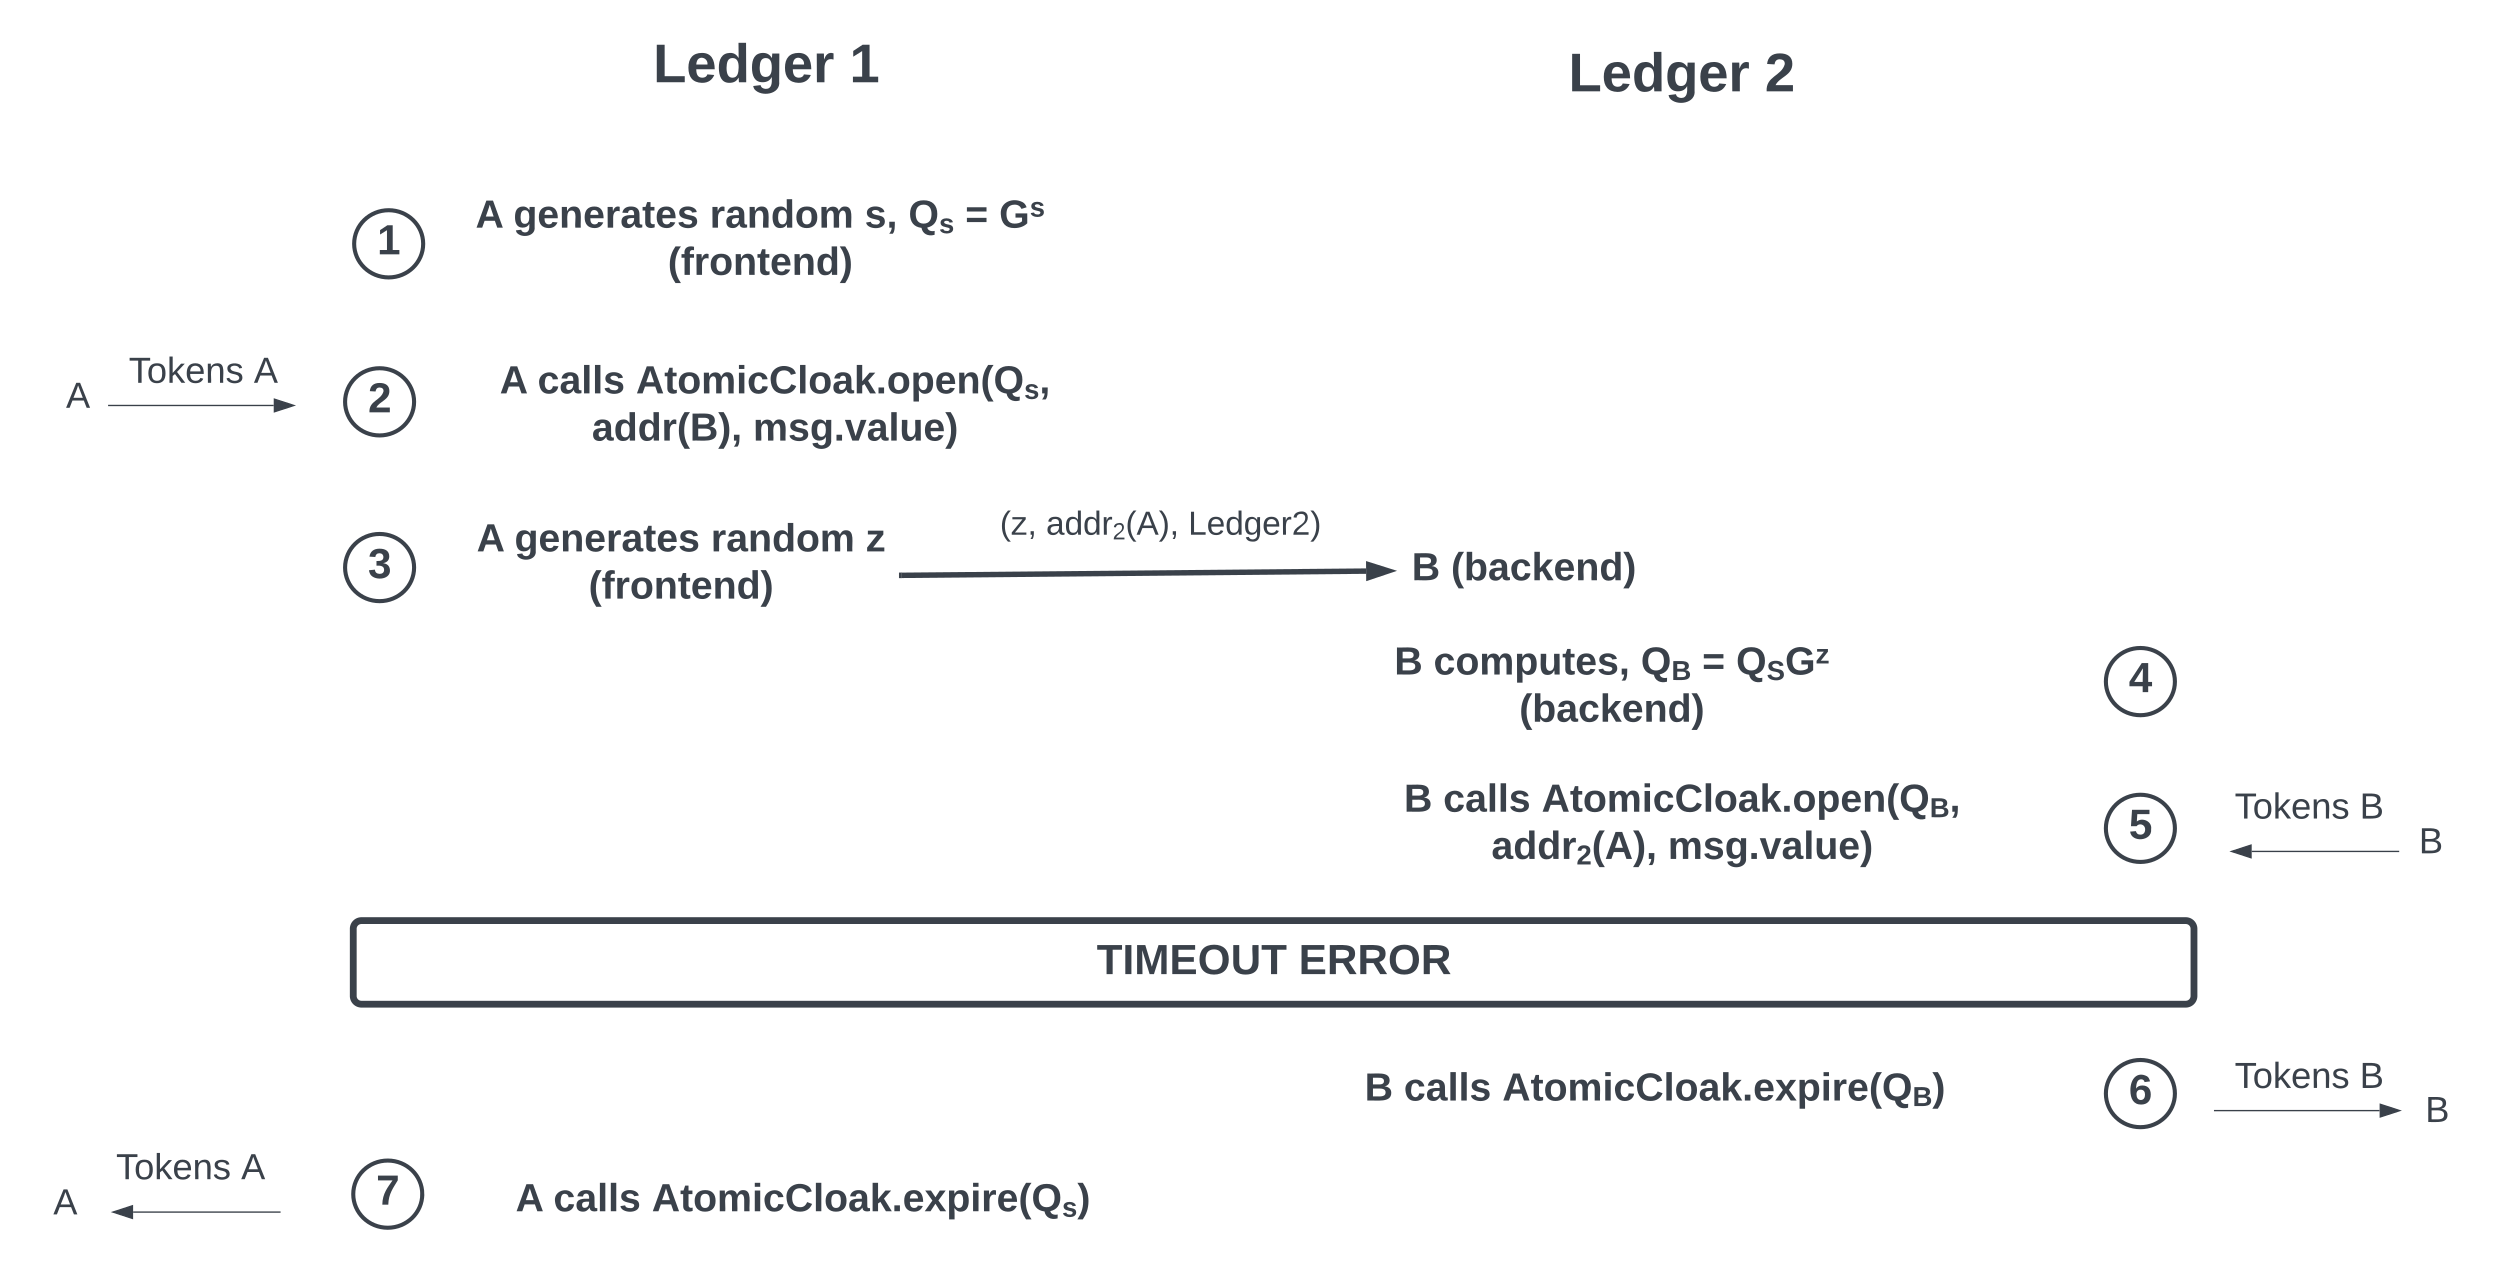 <svg xmlns="http://www.w3.org/2000/svg" xmlns:xlink="http://www.w3.org/1999/xlink" xmlns:lucid="lucid" width="1835.33" height="944.67"><g transform="translate(-65.333 87)" lucid:page-tab-id="0_0"><path d="M0-500h2000v1500H0z" fill="#fff"/><path d="M508-61a6 6 0 0 1 6-6h228a6 6 0 0 1 6 6v51.33a6 6 0 0 1-6 6H514a6 6 0 0 1-6-6z" stroke="#000" stroke-opacity="0" fill="#fff" fill-opacity="0"/><use xlink:href="#a" transform="matrix(1,0,0,1,513,-62) translate(31.833 35.375)"/><use xlink:href="#b" transform="matrix(1,0,0,1,513,-62) translate(175.944 35.375)"/><path d="M1180-54.33a6 6 0 0 1 6-6h228a6 6 0 0 1 6 6V-3a6 6 0 0 1-6 6h-228a6 6 0 0 1-6-6z" stroke="#000" stroke-opacity="0" fill="#fff" fill-opacity="0"/><use xlink:href="#a" transform="matrix(1,0,0,1,1185,-55.333) translate(31.833 35.375)"/><use xlink:href="#c" transform="matrix(1,0,0,1,1185,-55.333) translate(175.944 35.375)"/><path d="M376 92c0 13.62-11.34 24.67-25.33 24.67-14 0-25.34-11.05-25.34-24.67 0-13.62 11.35-24.67 25.34-24.67 14 0 25.33 11.05 25.33 24.67z" stroke="#3a414a" stroke-width="3" fill="#fff"/><use xlink:href="#d" transform="matrix(1,0,0,1,330.333,72.333) translate(11.863 27.389)"/><path d="M400 55.67a6 6 0 0 1 6-6h434.67a6 6 0 0 1 6 6v72.66a6 6 0 0 1-6 6H406a6 6 0 0 1-6-6z" stroke="#000" stroke-opacity="0" fill="#fff" fill-opacity="0"/><use xlink:href="#e" transform="matrix(1,0,0,1,405,54.667) translate(9.457 25.455)"/><use xlink:href="#f" transform="matrix(1,0,0,1,405,54.667) translate(37.222 25.455)"/><use xlink:href="#g" transform="matrix(1,0,0,1,405,54.667) translate(181.426 25.455)"/><use xlink:href="#h" transform="matrix(1,0,0,1,405,54.667) translate(295.136 25.455)"/><use xlink:href="#i" transform="matrix(1,0,0,1,405,54.667) translate(327.235 25.455)"/><use xlink:href="#j" transform="matrix(1,0,0,1,405,54.667) translate(368.963 25.455)"/><use xlink:href="#k" transform="matrix(1,0,0,1,405,54.667) translate(393.84 25.455)"/><use xlink:href="#l" transform="matrix(1,0,0,1,405,54.667) translate(150.611 60.122)"/><path d="M369.33 208c0 13.62-11.34 24.67-25.33 24.67-14 0-25.33-11.05-25.33-24.67 0-13.62 11.34-24.67 25.33-24.67 14 0 25.33 11.05 25.33 24.67z" stroke="#3a414a" stroke-width="3" fill="#fff"/><use xlink:href="#m" transform="matrix(1,0,0,1,323.667,188.333) translate(11.863 27.389)"/><path d="M389.33 177.33a6 6 0 0 1 6-6h477.34a6 6 0 0 1 6 6V250a6 6 0 0 1-6 6H395.33a6 6 0 0 1-6-6z" stroke="#000" stroke-opacity="0" fill="#fff" fill-opacity="0"/><use xlink:href="#e" transform="matrix(1,0,0,1,394.333,176.333) translate(37.898 25.455)"/><use xlink:href="#n" transform="matrix(1,0,0,1,394.333,176.333) translate(65.664 25.455)"/><use xlink:href="#o" transform="matrix(1,0,0,1,394.333,176.333) translate(137.886 25.455)"/><use xlink:href="#p" transform="matrix(1,0,0,1,394.333,176.333) translate(105.506 60.122)"/><use xlink:href="#q" transform="matrix(1,0,0,1,394.333,176.333) translate(223.87 60.122)"/><path d="M369.33 329.67c0 13.62-11.34 24.66-25.33 24.66-14 0-25.33-11.04-25.33-24.66C318.67 316.04 330 305 344 305c14 0 25.33 11.04 25.33 24.67z" stroke="#3a414a" stroke-width="3" fill="#fff"/><use xlink:href="#r" transform="matrix(1,0,0,1,323.667,310) translate(11.863 27.389)"/><path d="M727.33 335.37l340.9-3.1" stroke="#3a414a" stroke-width="4" fill="none"/><path d="M727.4 337.37l-2.07.02v-4l2.04-.03z" stroke="#3a414a" stroke-width=".05" fill="#3a414a"/><path d="M1084.5 332.12l-14.22 4.76-.08-9.27z" stroke="#3a414a" stroke-width="4" fill="#3a414a"/><path d="M405.33 293.33a6 6 0 0 1 6-6h308a6 6 0 0 1 6 6V366a6 6 0 0 1-6 6h-308a6 6 0 0 1-6-6z" stroke="#000" stroke-opacity="0" fill="#fff" fill-opacity="0"/><use xlink:href="#e" transform="matrix(1,0,0,1,410.333,292.333) translate(4.938 25.455)"/><use xlink:href="#f" transform="matrix(1,0,0,1,410.333,292.333) translate(32.704 25.455)"/><use xlink:href="#g" transform="matrix(1,0,0,1,410.333,292.333) translate(176.907 25.455)"/><use xlink:href="#s" transform="matrix(1,0,0,1,410.333,292.333) translate(290.617 25.455)"/><use xlink:href="#t" transform="matrix(1,0,0,1,410.333,292.333) translate(87.111 60.122)"/><path d="M1068.67 311a6 6 0 0 1 6-6h218.66a6 6 0 0 1 6 6v44.67a6 6 0 0 1-6 6h-218.66a6 6 0 0 1-6-6z" stroke="#000" stroke-opacity="0" fill="#fff" fill-opacity="0"/><use xlink:href="#u" transform="matrix(1,0,0,1,1073.667,310) translate(28.086 28.986)"/><use xlink:href="#v" transform="matrix(1,0,0,1,1073.667,310) translate(56.895 28.986)"/><path d="M785.33 271a6 6 0 0 1 6-6h252a6 6 0 0 1 6 6v62a6 6 0 0 1-6 6h-252a6 6 0 0 1-6-6z" stroke="#000" stroke-opacity="0" fill="#fff" fill-opacity="0"/><use xlink:href="#w" transform="matrix(1,0,0,1,790.333,270) translate(9.056 35.556)"/><use xlink:href="#x" transform="matrix(1,0,0,1,790.333,270) translate(42.938 35.556)"/><use xlink:href="#y" transform="matrix(1,0,0,1,790.333,270) translate(147.302 35.556)"/><path d="M1662 413.4c0 13.6-11.34 24.66-25.33 24.66-14 0-25.34-11.05-25.34-24.67 0-13.63 11.35-24.68 25.34-24.68 14 0 25.33 11.05 25.33 24.67z" stroke="#3a414a" stroke-width="3" fill="#fff"/><use xlink:href="#z" transform="matrix(1,0,0,1,1616.333,393.724) translate(11.863 27.389)"/><path d="M1068.67 383.72a6 6 0 0 1 6-6h348a6 6 0 0 1 6 6v72.67a6 6 0 0 1-6 6h-348a6 6 0 0 1-6-6z" stroke="#000" stroke-opacity="0" fill="#fff" fill-opacity="0"/><use xlink:href="#u" transform="matrix(1,0,0,1,1073.667,382.724) translate(15.297 25.455)"/><use xlink:href="#A" transform="matrix(1,0,0,1,1073.667,382.724) translate(44.105 25.455)"/><use xlink:href="#B" transform="matrix(1,0,0,1,1073.667,382.724) translate(196.253 25.455)"/><use xlink:href="#j" transform="matrix(1,0,0,1,1073.667,382.724) translate(241.296 25.455)"/><use xlink:href="#C" transform="matrix(1,0,0,1,1073.667,382.724) translate(266.173 25.455)"/><use xlink:href="#D" transform="matrix(1,0,0,1,1073.667,382.724) translate(106.991 60.122)"/><path d="M1662 521.1c0 13.64-11.34 24.68-25.33 24.68-14 0-25.34-11.04-25.34-24.67 0-13.6 11.35-24.65 25.34-24.65 14 0 25.33 11.04 25.33 24.66z" stroke="#3a414a" stroke-width="3" fill="#fff"/><use xlink:href="#E" transform="matrix(1,0,0,1,1616.333,501.447) translate(11.863 27.389)"/><path d="M1055.33 484.45a6 6 0 0 1 6-6h477.34a6 6 0 0 1 6 6v72.66a6 6 0 0 1-6 6h-477.34a6 6 0 0 1-6-6z" stroke="#000" stroke-opacity="0" fill="#fff" fill-opacity="0"/><use xlink:href="#u" transform="matrix(1,0,0,1,1060.333,483.447) translate(35.719 25.455)"/><use xlink:href="#n" transform="matrix(1,0,0,1,1060.333,483.447) translate(64.528 25.455)"/><use xlink:href="#F" transform="matrix(1,0,0,1,1060.333,483.447) translate(136.75 25.455)"/><use xlink:href="#G" transform="matrix(1,0,0,1,1060.333,483.447) translate(99.889 60.122)"/><use xlink:href="#H" transform="matrix(1,0,0,1,1060.333,483.447) translate(229.488 60.122)"/><path d="M1662 715.83c0 13.63-11.34 24.67-25.33 24.67-14 0-25.34-11.04-25.34-24.67 0-13.62 11.35-24.66 25.34-24.66 14 0 25.33 11.04 25.33 24.66z" stroke="#3a414a" stroke-width="3" fill="#fff"/><use xlink:href="#I" transform="matrix(1,0,0,1,1616.333,696.167) translate(11.863 27.389)"/><path d="M1035.33 668.83a6 6 0 0 1 6-6h477.34a6 6 0 0 1 6 6v94a6 6 0 0 1-6 6h-477.34a6 6 0 0 1-6-6z" stroke="#000" stroke-opacity="0" fill="#fff" fill-opacity="0"/><use xlink:href="#u" transform="matrix(1,0,0,1,1040.333,667.833) translate(26.852 53.111)"/><use xlink:href="#n" transform="matrix(1,0,0,1,1040.333,667.833) translate(55.661 53.111)"/><use xlink:href="#J" transform="matrix(1,0,0,1,1040.333,667.833) translate(127.883 53.111)"/><path d="M375.33 789.67c0 13.62-11.34 24.66-25.33 24.66-14 0-25.33-11.04-25.33-24.66C324.67 776.04 336 765 350 765c14 0 25.33 11.04 25.33 24.67z" stroke="#3a414a" stroke-width="3" fill="#fff"/><use xlink:href="#K" transform="matrix(1,0,0,1,329.667,770) translate(11.863 27.389)"/><path d="M395.33 759a6 6 0 0 1 6-6H908a6 6 0 0 1 6 6v72.67a6 6 0 0 1-6 6H401.33a6 6 0 0 1-6-6z" stroke="#000" stroke-opacity="0" fill="#fff" fill-opacity="0"/><use xlink:href="#e" transform="matrix(1,0,0,1,400.333,758) translate(43.531 44.205)"/><use xlink:href="#n" transform="matrix(1,0,0,1,400.333,758) translate(71.296 44.205)"/><use xlink:href="#L" transform="matrix(1,0,0,1,400.333,758) translate(143.519 44.205)"/><path d="M145.17 210.67h121.1M145.18 210.67h-.5" stroke="#3a414a" fill="none"/><path d="M281.05 210.67l-14.27 4.63v-9.27z" stroke="#3a414a" fill="#3a414a"/><path d="M94.67 164.33a6 6 0 0 1 6-6h228a6 6 0 0 1 6 6v48a6 6 0 0 1-6 6h-228a6 6 0 0 1-6-6z" stroke="#000" stroke-opacity="0" fill="#fff" fill-opacity="0"/><g><use xlink:href="#M" transform="matrix(1,0,0,1,99.667,163.333) translate(60.222 30.708)"/><use xlink:href="#N" transform="matrix(1,0,0,1,99.667,163.333) translate(152 30.708)"/></g><path d="M102.67 182.67a6 6 0 0 1 6-6h28a6 6 0 0 1 6 6v48a6 6 0 0 1-6 6h-28a6 6 0 0 1-6-6z" stroke="#000" stroke-opacity="0" fill="#fff" fill-opacity="0"/><g><use xlink:href="#O" transform="matrix(1,0,0,1,107.667,181.667) translate(6.111 30.708)"/></g><path d="M270.83 802.83H163.05M270.82 802.83h.5" stroke="#3a414a" fill="none"/><path d="M148.28 802.83l14.27-4.63v9.27z" stroke="#3a414a" fill="#3a414a"/><path d="M85.33 756.5a6 6 0 0 1 6-6h228a6 6 0 0 1 6 6v28a6 6 0 0 1-6 6h-228a6 6 0 0 1-6-6z" stroke="#000" stroke-opacity="0" fill="#fff" fill-opacity="0"/><g><use xlink:href="#M" transform="matrix(1,0,0,1,90.333,755.5) translate(60.222 23.208)"/><use xlink:href="#N" transform="matrix(1,0,0,1,90.333,755.5) translate(152 23.208)"/></g><path d="M93.33 774.83a6 6 0 0 1 6-6h28a6 6 0 0 1 6 6v48a6 6 0 0 1-6 6h-28a6 6 0 0 1-6-6z" stroke="#000" stroke-opacity="0" fill="#fff" fill-opacity="0"/><g><use xlink:href="#O" transform="matrix(1,0,0,1,98.333,773.833) translate(6.111 30.708)"/></g><path d="M1826.17 538.06h-107.8M1826.15 538.06h.52" stroke="#3a414a" fill="none"/><path d="M1703.62 538.06l14.26-4.64v9.27z" stroke="#3a414a" fill="#3a414a"/><path d="M1640.67 491.72a6 6 0 0 1 6-6h228a6 6 0 0 1 6 6v28a6 6 0 0 1-6 6h-228a6 6 0 0 1-6-6z" stroke="#000" stroke-opacity="0" fill="#fff" fill-opacity="0"/><g><use xlink:href="#M" transform="matrix(1,0,0,1,1645.667,490.724) translate(60.222 23.208)"/><use xlink:href="#P" transform="matrix(1,0,0,1,1645.667,490.724) translate(152 23.208)"/></g><path d="M1830 509.72a6 6 0 0 1 6-6h28a6 6 0 0 1 6 6v48a6 6 0 0 1-6 6h-28a6 6 0 0 1-6-6z" stroke="#000" stroke-opacity="0" fill="#fff" fill-opacity="0"/><g><use xlink:href="#Q" transform="matrix(1,0,0,1,1835,508.724) translate(6.111 30.708)"/></g><path d="M1691.17 728.33h121.1M1691.18 728.33h-.5" stroke="#3a414a" fill="none"/><path d="M1827.05 728.33l-14.27 4.64v-9.27z" stroke="#3a414a" fill="#3a414a"/><path d="M1640.67 682a6 6 0 0 1 6-6h228a6 6 0 0 1 6 6v48a6 6 0 0 1-6 6h-228a6 6 0 0 1-6-6z" stroke="#000" stroke-opacity="0" fill="#fff" fill-opacity="0"/><g><use xlink:href="#M" transform="matrix(1,0,0,1,1645.667,681) translate(60.222 30.708)"/><use xlink:href="#P" transform="matrix(1,0,0,1,1645.667,681) translate(152 30.708)"/></g><path d="M1834.67 707a6 6 0 0 1 6-6h28a6 6 0 0 1 6 6v48a6 6 0 0 1-6 6h-28a6 6 0 0 1-6-6z" stroke="#000" stroke-opacity="0" fill="#fff" fill-opacity="0"/><g><use xlink:href="#Q" transform="matrix(1,0,0,1,1839.667,706) translate(6.111 30.708)"/></g><path d="M324.67 594.86a6 6 0 0 1 6-6H1670a6 6 0 0 1 6 6v49.34a6 6 0 0 1-6 6H330.67a6 6 0 0 1-6-6z" stroke="#3a414a" stroke-width="5" fill="#fff"/><g><use xlink:href="#R" transform="matrix(1,0,0,1,336.667,600.862) translate(533.809 27.264)"/><use xlink:href="#S" transform="matrix(1,0,0,1,336.667,600.862) translate(682.105 27.264)"/></g><defs><path fill="#3a414a" d="M24 0v-248h52v208h133V0H24" id="T"/><path fill="#3a414a" d="M185-48c-13 30-37 53-82 52C43 2 14-33 14-96s30-98 90-98c62 0 83 45 84 108H66c0 31 8 55 39 56 18 0 30-7 34-22zm-45-69c5-46-57-63-70-21-2 6-4 13-4 21h74" id="U"/><path fill="#3a414a" d="M88-194c31-1 46 15 58 34l-1-101h50l1 261h-48c-2-10 0-23-3-31C134-8 116 4 84 4 32 4 16-41 15-95c0-56 19-97 73-99zm17 164c33 0 40-30 41-66 1-37-9-64-41-64s-38 30-39 65c0 43 13 65 39 65" id="V"/><path fill="#3a414a" d="M195-6C206 82 75 100 31 46c-4-6-6-13-8-21l49-6c3 16 16 24 34 25 40 0 42-37 40-79-11 22-30 35-61 35-53 0-70-43-70-97 0-56 18-96 73-97 30 0 46 14 59 34l2-30h47zm-90-29c32 0 41-27 41-63 0-35-9-62-40-62-32 0-39 29-40 63 0 36 9 62 39 62" id="W"/><path fill="#3a414a" d="M135-150c-39-12-60 13-60 57V0H25l-1-190h47c2 13-1 29 3 40 6-28 27-53 61-41v41" id="X"/><g id="a"><use transform="matrix(0.111,0,0,0.111,0,0)" xlink:href="#T"/><use transform="matrix(0.111,0,0,0.111,24.333,0)" xlink:href="#U"/><use transform="matrix(0.111,0,0,0.111,46.556,0)" xlink:href="#V"/><use transform="matrix(0.111,0,0,0.111,70.889,0)" xlink:href="#W"/><use transform="matrix(0.111,0,0,0.111,95.222,0)" xlink:href="#U"/><use transform="matrix(0.111,0,0,0.111,117.444,0)" xlink:href="#X"/></g><path fill="#3a414a" d="M23 0v-37h61v-169l-59 37v-38l62-41h46v211h57V0H23" id="Y"/><use transform="matrix(0.111,0,0,0.111,0,0)" xlink:href="#Y" id="b"/><path fill="#3a414a" d="M182-182c0 78-84 86-111 141h115V0H12c-6-101 99-100 120-180 1-22-12-31-33-32-23 0-32 14-35 34l-49-3c5-45 32-70 84-70 51 0 83 22 83 69" id="Z"/><use transform="matrix(0.111,0,0,0.111,0,0)" xlink:href="#Z" id="c"/><use transform="matrix(0.086,0,0,0.086,0,0)" xlink:href="#Y" id="d"/><path fill="#3a414a" d="M199 0l-22-63H83L61 0H9l90-248h61L250 0h-51zm-33-102l-36-108c-10 38-24 72-36 108h72" id="aa"/><use transform="matrix(0.08,0,0,0.08,0,0)" xlink:href="#aa" id="e"/><path fill="#3a414a" d="M135-194c87-1 58 113 63 194h-50c-7-57 23-157-34-157-59 0-34 97-39 157H25l-1-190h47c2 12-1 28 3 38 12-26 28-41 61-42" id="ab"/><path fill="#3a414a" d="M133-34C117-15 103 5 69 4 32 3 11-16 11-54c-1-60 55-63 116-61 1-26-3-47-28-47-18 1-26 9-28 27l-52-2c7-38 36-58 82-57s74 22 75 68l1 82c-1 14 12 18 25 15v27c-30 8-71 5-69-32zm-48 3c29 0 43-24 42-57-32 0-66-3-65 30 0 17 8 27 23 27" id="ac"/><path fill="#3a414a" d="M115-3C79 11 28 4 28-45v-112H4v-33h27l15-45h31v45h36v33H77v99c-1 23 16 31 38 25v30" id="ad"/><path fill="#3a414a" d="M137-138c1-29-70-34-71-4 15 46 118 7 119 86 1 83-164 76-172 9l43-7c4 19 20 25 44 25 33 8 57-30 24-41C81-84 22-81 20-136c-2-80 154-74 161-7" id="ae"/><g id="f"><use transform="matrix(0.08,0,0,0.08,0,0)" xlink:href="#W"/><use transform="matrix(0.08,0,0,0.08,17.574,0)" xlink:href="#U"/><use transform="matrix(0.08,0,0,0.08,33.623,0)" xlink:href="#ab"/><use transform="matrix(0.08,0,0,0.08,51.198,0)" xlink:href="#U"/><use transform="matrix(0.08,0,0,0.08,67.247,0)" xlink:href="#X"/><use transform="matrix(0.08,0,0,0.08,78.481,0)" xlink:href="#ac"/><use transform="matrix(0.08,0,0,0.08,94.531,0)" xlink:href="#ad"/><use transform="matrix(0.08,0,0,0.08,104.08,0)" xlink:href="#U"/><use transform="matrix(0.08,0,0,0.08,120.13,0)" xlink:href="#ae"/></g><path fill="#3a414a" d="M110-194c64 0 96 36 96 99 0 64-35 99-97 99-61 0-95-36-95-99 0-62 34-99 96-99zm-1 164c35 0 45-28 45-65 0-40-10-65-43-65-34 0-45 26-45 65 0 36 10 65 43 65" id="af"/><path fill="#3a414a" d="M220-157c-53 9-28 100-34 157h-49v-107c1-27-5-49-29-50C55-147 81-57 75 0H25l-1-190h47c2 12-1 28 3 38 10-53 101-56 108 0 13-22 24-43 59-42 82 1 51 116 57 194h-49v-107c-1-25-5-48-29-50" id="ag"/><g id="g"><use transform="matrix(0.08,0,0,0.08,0,0)" xlink:href="#X"/><use transform="matrix(0.08,0,0,0.08,11.235,0)" xlink:href="#ac"/><use transform="matrix(0.08,0,0,0.08,27.284,0)" xlink:href="#ab"/><use transform="matrix(0.08,0,0,0.08,44.858,0)" xlink:href="#V"/><use transform="matrix(0.08,0,0,0.08,62.432,0)" xlink:href="#af"/><use transform="matrix(0.08,0,0,0.08,80.006,0)" xlink:href="#ag"/></g><path fill="#3a414a" d="M76-54c-1 42 2 86-19 110H24C36 42 46 24 48 0H25v-54h51" id="ah"/><g id="h"><use transform="matrix(0.08,0,0,0.08,0,0)" xlink:href="#ae"/><use transform="matrix(0.08,0,0,0.08,16.049,0)" xlink:href="#ah"/></g><path fill="#3a414a" d="M140-251c80 0 125 45 125 126 0 70-33 111-92 124 6 28 34 38 68 31l-1 36C177 83 129 55 120 2 51-6 15-50 15-125c0-81 44-126 125-126zm-1 214c52 0 73-35 73-88 0-50-21-86-72-86-52 0-73 35-73 86s22 88 72 88" id="ai"/><g id="i"><use transform="matrix(0.08,0,0,0.08,0,0)" xlink:href="#ai"/><use transform="matrix(0.056,0,0,0.056,22.469,4.044)" xlink:href="#ae"/></g><path fill="#3a414a" d="M15-148v-39h180v39H15zm0 97v-39h180v39H15" id="aj"/><use transform="matrix(0.08,0,0,0.08,0,0)" xlink:href="#aj" id="j"/><path fill="#3a414a" d="M67-125c0 54 23 88 75 88 28 0 53-7 68-21v-34h-60v-39h108v91C232-14 192 4 140 4 58 4 20-42 15-125 8-236 126-280 215-234c19 10 29 26 37 47l-47 15c-11-23-29-39-63-39-53 1-75 33-75 86" id="ak"/><g id="k"><use transform="matrix(0.08,0,0,0.08,0,0)" xlink:href="#ak"/><use transform="matrix(0.056,0,0,0.056,22.469,-8.089)" xlink:href="#ae"/></g><path fill="#3a414a" d="M67-93c0 74 22 123 53 168H70C40 30 18-18 18-93s22-123 52-168h50c-32 44-53 94-53 168" id="al"/><path fill="#3a414a" d="M121-226c-27-7-43 5-38 36h38v33H83V0H34v-157H6v-33h28c-9-59 32-81 87-68v32" id="am"/><path fill="#3a414a" d="M102-93c0 74-22 123-52 168H0C30 29 54-18 53-93c0-74-22-123-53-168h50c30 45 52 94 52 168" id="an"/><g id="l"><use transform="matrix(0.08,0,0,0.08,0,0)" xlink:href="#al"/><use transform="matrix(0.08,0,0,0.08,9.549,0)" xlink:href="#am"/><use transform="matrix(0.08,0,0,0.08,19.099,0)" xlink:href="#X"/><use transform="matrix(0.08,0,0,0.08,30.333,0)" xlink:href="#af"/><use transform="matrix(0.08,0,0,0.08,47.907,0)" xlink:href="#ab"/><use transform="matrix(0.08,0,0,0.08,65.481,0)" xlink:href="#ad"/><use transform="matrix(0.08,0,0,0.08,75.031,0)" xlink:href="#U"/><use transform="matrix(0.08,0,0,0.08,91.08,0)" xlink:href="#ab"/><use transform="matrix(0.08,0,0,0.08,108.654,0)" xlink:href="#V"/><use transform="matrix(0.08,0,0,0.08,126.228,0)" xlink:href="#an"/></g><use transform="matrix(0.086,0,0,0.086,0,0)" xlink:href="#Z" id="m"/><path fill="#3a414a" d="M190-63c-7 42-38 67-86 67-59 0-84-38-90-98-12-110 154-137 174-36l-49 2c-2-19-15-32-35-32-30 0-35 28-38 64-6 74 65 87 74 30" id="ao"/><path fill="#3a414a" d="M25 0v-261h50V0H25" id="ap"/><g id="n"><use transform="matrix(0.08,0,0,0.08,0,0)" xlink:href="#ao"/><use transform="matrix(0.08,0,0,0.08,16.049,0)" xlink:href="#ac"/><use transform="matrix(0.08,0,0,0.08,32.099,0)" xlink:href="#ap"/><use transform="matrix(0.08,0,0,0.08,40.123,0)" xlink:href="#ap"/><use transform="matrix(0.08,0,0,0.08,48.148,0)" xlink:href="#ae"/></g><path fill="#3a414a" d="M25-224v-37h50v37H25zM25 0v-190h50V0H25" id="aq"/><path fill="#3a414a" d="M67-125c0 53 21 87 73 88 37 1 54-22 65-47l45 17C233-25 199 4 140 4 58 4 20-42 15-125 8-235 124-281 211-232c18 10 29 29 36 50l-46 12c-8-25-30-41-62-41-52 0-71 34-72 86" id="ar"/><path fill="#3a414a" d="M147 0L96-86 75-71V0H25v-261h50v150l67-79h53l-66 74L201 0h-54" id="as"/><path fill="#3a414a" d="M24 0v-54h51V0H24" id="at"/><path fill="#3a414a" d="M135-194c53 0 70 44 70 98 0 56-19 98-73 100-31 1-45-17-59-34 3 33 2 69 2 105H25l-1-265h48c2 10 0 23 3 31 11-24 29-35 60-35zM114-30c33 0 39-31 40-66 0-38-9-64-40-64-56 0-55 130 0 130" id="au"/><g id="o"><use transform="matrix(0.08,0,0,0.08,0,0)" xlink:href="#aa"/><use transform="matrix(0.08,0,0,0.08,20.784,0)" xlink:href="#ad"/><use transform="matrix(0.08,0,0,0.08,30.333,0)" xlink:href="#af"/><use transform="matrix(0.08,0,0,0.08,47.907,0)" xlink:href="#ag"/><use transform="matrix(0.08,0,0,0.08,73.586,0)" xlink:href="#aq"/><use transform="matrix(0.08,0,0,0.08,81.611,0)" xlink:href="#ao"/><use transform="matrix(0.08,0,0,0.08,97.66,0)" xlink:href="#ar"/><use transform="matrix(0.08,0,0,0.08,118.444,0)" xlink:href="#ap"/><use transform="matrix(0.08,0,0,0.08,126.469,0)" xlink:href="#af"/><use transform="matrix(0.08,0,0,0.08,144.043,0)" xlink:href="#ac"/><use transform="matrix(0.08,0,0,0.08,160.093,0)" xlink:href="#as"/><use transform="matrix(0.08,0,0,0.08,176.142,0)" xlink:href="#at"/><use transform="matrix(0.08,0,0,0.08,184.167,0)" xlink:href="#af"/><use transform="matrix(0.08,0,0,0.08,201.741,0)" xlink:href="#au"/><use transform="matrix(0.08,0,0,0.08,219.315,0)" xlink:href="#U"/><use transform="matrix(0.08,0,0,0.08,235.364,0)" xlink:href="#ab"/><use transform="matrix(0.08,0,0,0.08,252.938,0)" xlink:href="#al"/><use transform="matrix(0.08,0,0,0.08,262.488,0)" xlink:href="#ai"/><use transform="matrix(0.056,0,0,0.056,284.957,4.044)" xlink:href="#ae"/><use transform="matrix(0.08,0,0,0.08,296.191,0)" xlink:href="#ah"/></g><path fill="#3a414a" d="M182-130c37 4 62 22 62 59C244 23 116-4 24 0v-248c84 5 203-23 205 63 0 31-19 50-47 55zM76-148c40-3 101 13 101-30 0-44-60-28-101-31v61zm0 110c48-3 116 14 116-37 0-48-69-32-116-35v72" id="av"/><g id="p"><use transform="matrix(0.08,0,0,0.08,0,0)" xlink:href="#ac"/><use transform="matrix(0.08,0,0,0.08,16.049,0)" xlink:href="#V"/><use transform="matrix(0.08,0,0,0.08,33.623,0)" xlink:href="#V"/><use transform="matrix(0.08,0,0,0.08,51.198,0)" xlink:href="#X"/><use transform="matrix(0.08,0,0,0.08,62.432,0)" xlink:href="#al"/><use transform="matrix(0.08,0,0,0.08,71.981,0)" xlink:href="#av"/><use transform="matrix(0.08,0,0,0.08,92.765,0)" xlink:href="#an"/><use transform="matrix(0.08,0,0,0.08,102.315,0)" xlink:href="#ah"/></g><path fill="#3a414a" d="M128 0H69L1-190h53L99-40l48-150h52" id="aw"/><path fill="#3a414a" d="M85 4C-2 5 27-109 22-190h50c7 57-23 150 33 157 60-5 35-97 40-157h50l1 190h-47c-2-12 1-28-3-38-12 25-28 42-61 42" id="ax"/><g id="q"><use transform="matrix(0.08,0,0,0.08,0,0)" xlink:href="#ag"/><use transform="matrix(0.08,0,0,0.08,25.679,0)" xlink:href="#ae"/><use transform="matrix(0.08,0,0,0.08,41.728,0)" xlink:href="#W"/><use transform="matrix(0.08,0,0,0.08,59.302,0)" xlink:href="#at"/><use transform="matrix(0.08,0,0,0.08,67.327,0)" xlink:href="#aw"/><use transform="matrix(0.08,0,0,0.08,83.377,0)" xlink:href="#ac"/><use transform="matrix(0.08,0,0,0.08,99.426,0)" xlink:href="#ap"/><use transform="matrix(0.08,0,0,0.08,107.451,0)" xlink:href="#ax"/><use transform="matrix(0.08,0,0,0.08,125.025,0)" xlink:href="#U"/><use transform="matrix(0.08,0,0,0.08,141.074,0)" xlink:href="#an"/></g><path fill="#3a414a" d="M128-127c34 4 56 21 59 58 7 91-148 94-172 28-4-9-6-17-7-26l51-5c1 24 16 35 40 36 23 0 39-12 38-36-1-31-31-36-65-34v-40c32 2 59-3 59-33 0-20-13-33-34-33s-33 13-35 32l-50-3c6-44 37-68 86-68 50 0 83 20 83 66 0 35-22 52-53 58" id="ay"/><use transform="matrix(0.086,0,0,0.086,0,0)" xlink:href="#ay" id="r"/><path fill="#3a414a" d="M12 0v-35l95-120H19v-35h142v35L67-36h103V0H12" id="az"/><use transform="matrix(0.08,0,0,0.08,0,0)" xlink:href="#az" id="s"/><g id="t"><use transform="matrix(0.08,0,0,0.08,0,0)" xlink:href="#al"/><use transform="matrix(0.08,0,0,0.08,9.549,0)" xlink:href="#am"/><use transform="matrix(0.08,0,0,0.08,19.099,0)" xlink:href="#X"/><use transform="matrix(0.08,0,0,0.08,30.333,0)" xlink:href="#af"/><use transform="matrix(0.08,0,0,0.08,47.907,0)" xlink:href="#ab"/><use transform="matrix(0.08,0,0,0.08,65.481,0)" xlink:href="#ad"/><use transform="matrix(0.08,0,0,0.08,75.031,0)" xlink:href="#U"/><use transform="matrix(0.08,0,0,0.08,91.08,0)" xlink:href="#ab"/><use transform="matrix(0.08,0,0,0.08,108.654,0)" xlink:href="#V"/><use transform="matrix(0.08,0,0,0.08,126.228,0)" xlink:href="#an"/></g><use transform="matrix(0.08,0,0,0.08,0,0)" xlink:href="#av" id="u"/><path fill="#3a414a" d="M135-194c52 0 70 43 70 98 0 56-19 99-73 100-30 1-46-15-58-35L72 0H24l1-261h50v104c11-23 29-37 60-37zM114-30c31 0 40-27 40-66 0-37-7-63-39-63s-41 28-41 65c0 36 8 64 40 64" id="aA"/><g id="v"><use transform="matrix(0.08,0,0,0.08,0,0)" xlink:href="#al"/><use transform="matrix(0.08,0,0,0.08,9.549,0)" xlink:href="#aA"/><use transform="matrix(0.08,0,0,0.08,27.123,0)" xlink:href="#ac"/><use transform="matrix(0.08,0,0,0.08,43.173,0)" xlink:href="#ao"/><use transform="matrix(0.08,0,0,0.08,59.222,0)" xlink:href="#as"/><use transform="matrix(0.08,0,0,0.08,75.272,0)" xlink:href="#U"/><use transform="matrix(0.08,0,0,0.08,91.321,0)" xlink:href="#ab"/><use transform="matrix(0.08,0,0,0.08,108.895,0)" xlink:href="#V"/><use transform="matrix(0.08,0,0,0.08,126.469,0)" xlink:href="#an"/></g><path fill="#3a414a" d="M87 75C49 33 22-17 22-94c0-76 28-126 65-167h31c-38 41-64 92-64 168S80 34 118 75H87" id="aB"/><path fill="#3a414a" d="M9 0v-24l116-142H16v-24h144v24L44-24h123V0H9" id="aC"/><path fill="#3a414a" d="M68-38c1 34 0 65-14 84H32c9-13 17-26 17-46H33v-38h35" id="aD"/><g id="w"><use transform="matrix(0.068,0,0,0.068,0,0)" xlink:href="#aB"/><use transform="matrix(0.068,0,0,0.068,8.08,0)" xlink:href="#aC"/><use transform="matrix(0.068,0,0,0.068,20.302,0)" xlink:href="#aD"/></g><path fill="#3a414a" d="M141-36C126-15 110 5 73 4 37 3 15-17 15-53c-1-64 63-63 125-63 3-35-9-54-41-54-24 1-41 7-42 31l-33-3c5-37 33-52 76-52 45 0 72 20 72 64v82c-1 20 7 32 28 27v20c-31 9-61-2-59-35zM48-53c0 20 12 33 32 33 41-3 63-29 60-74-43 2-92-5-92 41" id="aE"/><path fill="#3a414a" d="M85-194c31 0 48 13 60 33l-1-100h32l1 261h-30c-2-10 0-23-3-31C134-8 116 4 85 4 32 4 16-35 15-94c0-66 23-100 70-100zm9 24c-40 0-46 34-46 75 0 40 6 74 45 74 42 0 51-32 51-76 0-42-9-74-50-73" id="aF"/><path fill="#3a414a" d="M114-163C36-179 61-72 57 0H25l-1-190h30c1 12-1 29 2 39 6-27 23-49 58-41v29" id="aG"/><path fill="#3a414a" d="M101-251c82-7 93 87 43 132L82-64C71-53 59-42 53-27h129V0H18c2-99 128-94 128-182 0-28-16-43-45-43s-46 15-49 41l-32-3c6-41 34-60 81-64" id="aH"/><path fill="#3a414a" d="M205 0l-28-72H64L36 0H1l101-248h38L239 0h-34zm-38-99l-47-123c-12 45-31 82-46 123h93" id="aI"/><path fill="#3a414a" d="M33-261c38 41 65 92 65 168S71 34 33 75H2C39 34 66-17 66-93S39-220 2-261h31" id="aJ"/><g id="x"><use transform="matrix(0.068,0,0,0.068,0,0)" xlink:href="#aE"/><use transform="matrix(0.068,0,0,0.068,13.58,0)" xlink:href="#aF"/><use transform="matrix(0.068,0,0,0.068,27.16,0)" xlink:href="#aF"/><use transform="matrix(0.068,0,0,0.068,40.741,0)" xlink:href="#aG"/><use transform="matrix(0.048,0,0,0.048,48.821,3.422)" xlink:href="#aH"/><use transform="matrix(0.068,0,0,0.068,58.327,0)" xlink:href="#aB"/><use transform="matrix(0.068,0,0,0.068,66.407,0)" xlink:href="#aI"/><use transform="matrix(0.068,0,0,0.068,82.704,0)" xlink:href="#aJ"/><use transform="matrix(0.068,0,0,0.068,90.784,0)" xlink:href="#aD"/></g><path fill="#3a414a" d="M30 0v-248h33v221h125V0H30" id="aK"/><path fill="#3a414a" d="M100-194c63 0 86 42 84 106H49c0 40 14 67 53 68 26 1 43-12 49-29l28 8c-11 28-37 45-77 45C44 4 14-33 15-96c1-61 26-98 85-98zm52 81c6-60-76-77-97-28-3 7-6 17-6 28h103" id="aL"/><path fill="#3a414a" d="M177-190C167-65 218 103 67 71c-23-6-38-20-44-43l32-5c15 47 100 32 89-28v-30C133-14 115 1 83 1 29 1 15-40 15-95c0-56 16-97 71-98 29-1 48 16 59 35 1-10 0-23 2-32h30zM94-22c36 0 50-32 50-73 0-42-14-75-50-75-39 0-46 34-46 75s6 73 46 73" id="aM"/><g id="y"><use transform="matrix(0.068,0,0,0.068,0,0)" xlink:href="#aK"/><use transform="matrix(0.068,0,0,0.068,13.58,0)" xlink:href="#aL"/><use transform="matrix(0.068,0,0,0.068,27.16,0)" xlink:href="#aF"/><use transform="matrix(0.068,0,0,0.068,40.741,0)" xlink:href="#aM"/><use transform="matrix(0.068,0,0,0.068,54.321,0)" xlink:href="#aL"/><use transform="matrix(0.068,0,0,0.068,67.901,0)" xlink:href="#aG"/><use transform="matrix(0.068,0,0,0.068,75.981,0)" xlink:href="#aH"/><use transform="matrix(0.068,0,0,0.068,89.562,0)" xlink:href="#aJ"/></g><path fill="#3a414a" d="M165-50V0h-47v-50H5v-38l105-160h55v161h33v37h-33zm-47-37l2-116L46-87h72" id="aN"/><use transform="matrix(0.086,0,0,0.086,0,0)" xlink:href="#aN" id="z"/><g id="A"><use transform="matrix(0.08,0,0,0.08,0,0)" xlink:href="#ao"/><use transform="matrix(0.08,0,0,0.08,16.049,0)" xlink:href="#af"/><use transform="matrix(0.08,0,0,0.08,33.623,0)" xlink:href="#ag"/><use transform="matrix(0.08,0,0,0.08,59.302,0)" xlink:href="#au"/><use transform="matrix(0.08,0,0,0.08,76.877,0)" xlink:href="#ax"/><use transform="matrix(0.08,0,0,0.08,94.451,0)" xlink:href="#ad"/><use transform="matrix(0.08,0,0,0.08,104,0)" xlink:href="#U"/><use transform="matrix(0.08,0,0,0.08,120.049,0)" xlink:href="#ae"/><use transform="matrix(0.08,0,0,0.08,136.099,0)" xlink:href="#ah"/></g><g id="B"><use transform="matrix(0.08,0,0,0.08,0,0)" xlink:href="#ai"/><use transform="matrix(0.056,0,0,0.056,22.469,4.044)" xlink:href="#av"/></g><path fill="#3a414a" d="M169-182c-1-43-94-46-97-3 18 66 151 10 154 114 3 95-165 93-204 36-6-8-10-19-12-30l50-8c3 46 112 56 116 5-17-69-150-10-154-114-4-87 153-88 188-35 5 8 8 18 10 28" id="aO"/><g id="C"><use transform="matrix(0.08,0,0,0.08,0,0)" xlink:href="#ai"/><use transform="matrix(0.056,0,0,0.056,22.469,4.044)" xlink:href="#aO"/><use transform="matrix(0.08,0,0,0.08,35.951,0)" xlink:href="#ak"/><use transform="matrix(0.056,0,0,0.056,58.42,-8.089)" xlink:href="#az"/></g><g id="D"><use transform="matrix(0.08,0,0,0.08,0,0)" xlink:href="#al"/><use transform="matrix(0.08,0,0,0.08,9.549,0)" xlink:href="#aA"/><use transform="matrix(0.08,0,0,0.08,27.123,0)" xlink:href="#ac"/><use transform="matrix(0.08,0,0,0.08,43.173,0)" xlink:href="#ao"/><use transform="matrix(0.08,0,0,0.08,59.222,0)" xlink:href="#as"/><use transform="matrix(0.08,0,0,0.08,75.272,0)" xlink:href="#U"/><use transform="matrix(0.08,0,0,0.08,91.321,0)" xlink:href="#ab"/><use transform="matrix(0.08,0,0,0.08,108.895,0)" xlink:href="#V"/><use transform="matrix(0.08,0,0,0.08,126.469,0)" xlink:href="#an"/></g><path fill="#3a414a" d="M139-81c0-46-55-55-73-27H18l9-140h149v37H72l-4 63c44-38 133-4 122 66C201 21 21 35 11-62l49-4c5 18 15 30 39 30 26 0 40-18 40-45" id="aP"/><use transform="matrix(0.086,0,0,0.086,0,0)" xlink:href="#aP" id="E"/><g id="F"><use transform="matrix(0.08,0,0,0.08,0,0)" xlink:href="#aa"/><use transform="matrix(0.08,0,0,0.08,20.784,0)" xlink:href="#ad"/><use transform="matrix(0.08,0,0,0.08,30.333,0)" xlink:href="#af"/><use transform="matrix(0.08,0,0,0.08,47.907,0)" xlink:href="#ag"/><use transform="matrix(0.08,0,0,0.08,73.586,0)" xlink:href="#aq"/><use transform="matrix(0.08,0,0,0.08,81.611,0)" xlink:href="#ao"/><use transform="matrix(0.08,0,0,0.08,97.66,0)" xlink:href="#ar"/><use transform="matrix(0.08,0,0,0.08,118.444,0)" xlink:href="#ap"/><use transform="matrix(0.08,0,0,0.08,126.469,0)" xlink:href="#af"/><use transform="matrix(0.08,0,0,0.08,144.043,0)" xlink:href="#ac"/><use transform="matrix(0.08,0,0,0.08,160.093,0)" xlink:href="#as"/><use transform="matrix(0.08,0,0,0.08,176.142,0)" xlink:href="#at"/><use transform="matrix(0.08,0,0,0.08,184.167,0)" xlink:href="#af"/><use transform="matrix(0.08,0,0,0.08,201.741,0)" xlink:href="#au"/><use transform="matrix(0.08,0,0,0.08,219.315,0)" xlink:href="#U"/><use transform="matrix(0.08,0,0,0.08,235.364,0)" xlink:href="#ab"/><use transform="matrix(0.08,0,0,0.08,252.938,0)" xlink:href="#al"/><use transform="matrix(0.08,0,0,0.08,262.488,0)" xlink:href="#ai"/><use transform="matrix(0.056,0,0,0.056,284.957,4.044)" xlink:href="#av"/><use transform="matrix(0.08,0,0,0.08,299.506,0)" xlink:href="#ah"/></g><g id="G"><use transform="matrix(0.08,0,0,0.08,0,0)" xlink:href="#ac"/><use transform="matrix(0.08,0,0,0.08,16.049,0)" xlink:href="#V"/><use transform="matrix(0.08,0,0,0.08,33.623,0)" xlink:href="#V"/><use transform="matrix(0.08,0,0,0.08,51.198,0)" xlink:href="#X"/><use transform="matrix(0.056,0,0,0.056,62.432,4.044)" xlink:href="#Z"/><use transform="matrix(0.08,0,0,0.08,73.667,0)" xlink:href="#al"/><use transform="matrix(0.08,0,0,0.08,83.216,0)" xlink:href="#aa"/><use transform="matrix(0.08,0,0,0.08,104,0)" xlink:href="#an"/><use transform="matrix(0.08,0,0,0.08,113.549,0)" xlink:href="#ah"/></g><g id="H"><use transform="matrix(0.08,0,0,0.08,0,0)" xlink:href="#ag"/><use transform="matrix(0.08,0,0,0.08,25.679,0)" xlink:href="#ae"/><use transform="matrix(0.08,0,0,0.08,41.728,0)" xlink:href="#W"/><use transform="matrix(0.08,0,0,0.08,59.302,0)" xlink:href="#at"/><use transform="matrix(0.08,0,0,0.08,67.327,0)" xlink:href="#aw"/><use transform="matrix(0.08,0,0,0.08,83.377,0)" xlink:href="#ac"/><use transform="matrix(0.08,0,0,0.08,99.426,0)" xlink:href="#ap"/><use transform="matrix(0.08,0,0,0.08,107.451,0)" xlink:href="#ax"/><use transform="matrix(0.08,0,0,0.08,125.025,0)" xlink:href="#U"/><use transform="matrix(0.08,0,0,0.08,141.074,0)" xlink:href="#an"/></g><path fill="#3a414a" d="M115-159c48 0 72 30 72 78 0 54-30 85-83 85-64 0-91-50-91-122 0-98 58-163 141-120 15 8 21 24 27 44l-47 6c-5-31-48-31-61-4-7 14-11 33-11 60 9-17 28-27 53-27zM102-35c24 0 36-20 36-45s-11-43-37-43c-23 0-36 14-36 38 0 27 11 50 37 50" id="aQ"/><use transform="matrix(0.086,0,0,0.086,0,0)" xlink:href="#aQ" id="I"/><path fill="#3a414a" d="M144 0l-44-69L55 0H2l70-98-66-92h53l41 62 40-62h54l-67 91 71 99h-54" id="aR"/><g id="J"><use transform="matrix(0.08,0,0,0.08,0,0)" xlink:href="#aa"/><use transform="matrix(0.08,0,0,0.08,20.784,0)" xlink:href="#ad"/><use transform="matrix(0.08,0,0,0.08,30.333,0)" xlink:href="#af"/><use transform="matrix(0.08,0,0,0.08,47.907,0)" xlink:href="#ag"/><use transform="matrix(0.08,0,0,0.08,73.586,0)" xlink:href="#aq"/><use transform="matrix(0.08,0,0,0.08,81.611,0)" xlink:href="#ao"/><use transform="matrix(0.08,0,0,0.08,97.66,0)" xlink:href="#ar"/><use transform="matrix(0.08,0,0,0.08,118.444,0)" xlink:href="#ap"/><use transform="matrix(0.08,0,0,0.08,126.469,0)" xlink:href="#af"/><use transform="matrix(0.08,0,0,0.08,144.043,0)" xlink:href="#ac"/><use transform="matrix(0.08,0,0,0.08,160.093,0)" xlink:href="#as"/><use transform="matrix(0.08,0,0,0.08,176.142,0)" xlink:href="#at"/><use transform="matrix(0.08,0,0,0.08,184.167,0)" xlink:href="#U"/><use transform="matrix(0.08,0,0,0.08,200.216,0)" xlink:href="#aR"/><use transform="matrix(0.08,0,0,0.08,216.265,0)" xlink:href="#au"/><use transform="matrix(0.08,0,0,0.08,233.84,0)" xlink:href="#aq"/><use transform="matrix(0.08,0,0,0.08,241.864,0)" xlink:href="#X"/><use transform="matrix(0.08,0,0,0.08,253.099,0)" xlink:href="#U"/><use transform="matrix(0.08,0,0,0.08,269.148,0)" xlink:href="#al"/><use transform="matrix(0.08,0,0,0.08,278.698,0)" xlink:href="#ai"/><use transform="matrix(0.056,0,0,0.056,301.167,4.044)" xlink:href="#av"/><use transform="matrix(0.08,0,0,0.08,315.715,0)" xlink:href="#an"/></g><path fill="#3a414a" d="M52 0c1-96 47-148 87-207H15v-41h169v40c-36 62-79 113-81 208H52" id="aS"/><use transform="matrix(0.086,0,0,0.086,0,0)" xlink:href="#aS" id="K"/><g id="L"><use transform="matrix(0.08,0,0,0.08,0,0)" xlink:href="#aa"/><use transform="matrix(0.08,0,0,0.08,20.784,0)" xlink:href="#ad"/><use transform="matrix(0.08,0,0,0.08,30.333,0)" xlink:href="#af"/><use transform="matrix(0.08,0,0,0.08,47.907,0)" xlink:href="#ag"/><use transform="matrix(0.08,0,0,0.08,73.586,0)" xlink:href="#aq"/><use transform="matrix(0.08,0,0,0.08,81.611,0)" xlink:href="#ao"/><use transform="matrix(0.08,0,0,0.08,97.66,0)" xlink:href="#ar"/><use transform="matrix(0.08,0,0,0.08,118.444,0)" xlink:href="#ap"/><use transform="matrix(0.08,0,0,0.08,126.469,0)" xlink:href="#af"/><use transform="matrix(0.08,0,0,0.08,144.043,0)" xlink:href="#ac"/><use transform="matrix(0.08,0,0,0.08,160.093,0)" xlink:href="#as"/><use transform="matrix(0.08,0,0,0.08,176.142,0)" xlink:href="#at"/><use transform="matrix(0.08,0,0,0.08,184.167,0)" xlink:href="#U"/><use transform="matrix(0.08,0,0,0.08,200.216,0)" xlink:href="#aR"/><use transform="matrix(0.08,0,0,0.08,216.265,0)" xlink:href="#au"/><use transform="matrix(0.08,0,0,0.08,233.84,0)" xlink:href="#aq"/><use transform="matrix(0.08,0,0,0.08,241.864,0)" xlink:href="#X"/><use transform="matrix(0.08,0,0,0.08,253.099,0)" xlink:href="#U"/><use transform="matrix(0.08,0,0,0.08,269.148,0)" xlink:href="#al"/><use transform="matrix(0.08,0,0,0.08,278.698,0)" xlink:href="#ai"/><use transform="matrix(0.056,0,0,0.056,301.167,4.044)" xlink:href="#ae"/><use transform="matrix(0.08,0,0,0.08,312.401,0)" xlink:href="#an"/></g><path fill="#3a414a" d="M127-220V0H93v-220H8v-28h204v28h-85" id="aT"/><path fill="#3a414a" d="M100-194c62-1 85 37 85 99 1 63-27 99-86 99S16-35 15-95c0-66 28-99 85-99zM99-20c44 1 53-31 53-75 0-43-8-75-51-75s-53 32-53 75 10 74 51 75" id="aU"/><path fill="#3a414a" d="M143 0L79-87 56-68V0H24v-261h32v163l83-92h37l-77 82L181 0h-38" id="aV"/><path fill="#3a414a" d="M117-194c89-4 53 116 60 194h-32v-121c0-31-8-49-39-48C34-167 62-67 57 0H25l-1-190h30c1 10-1 24 2 32 11-22 29-35 61-36" id="aW"/><path fill="#3a414a" d="M135-143c-3-34-86-38-87 0 15 53 115 12 119 90S17 21 10-45l28-5c4 36 97 45 98 0-10-56-113-15-118-90-4-57 82-63 122-42 12 7 21 19 24 35" id="aX"/><g id="M"><use transform="matrix(0.074,0,0,0.074,0,0)" xlink:href="#aT"/><use transform="matrix(0.074,0,0,0.074,13.259,0)" xlink:href="#aU"/><use transform="matrix(0.074,0,0,0.074,28.074,0)" xlink:href="#aV"/><use transform="matrix(0.074,0,0,0.074,41.407,0)" xlink:href="#aL"/><use transform="matrix(0.074,0,0,0.074,56.222,0)" xlink:href="#aW"/><use transform="matrix(0.074,0,0,0.074,71.037,0)" xlink:href="#aX"/></g><use transform="matrix(0.074,0,0,0.074,0,0)" xlink:href="#aI" id="N"/><use transform="matrix(0.074,0,0,0.074,0,0)" xlink:href="#aI" id="O"/><path fill="#3a414a" d="M160-131c35 5 61 23 61 61C221 17 115-2 30 0v-248c76 3 177-17 177 60 0 33-19 50-47 57zm-97-11c50-1 110 9 110-42 0-47-63-36-110-37v79zm0 115c55-2 124 14 124-45 0-56-70-42-124-44v89" id="aY"/><use transform="matrix(0.074,0,0,0.074,0,0)" xlink:href="#aY" id="P"/><use transform="matrix(0.074,0,0,0.074,0,0)" xlink:href="#aY" id="Q"/><path fill="#3a414a" d="M136-208V0H84v-208H4v-40h212v40h-80" id="aZ"/><path fill="#3a414a" d="M24 0v-248h52V0H24" id="ba"/><path fill="#3a414a" d="M230 0l2-204L168 0h-37L68-204 70 0H24v-248h70l56 185 57-185h69V0h-46" id="bb"/><path fill="#3a414a" d="M24 0v-248h195v40H76v63h132v40H76v65h150V0H24" id="bc"/><path fill="#3a414a" d="M140-251c80 0 125 45 125 126S219 4 139 4C58 4 15-44 15-125s44-126 125-126zm-1 214c52 0 73-35 73-88 0-50-21-86-72-86-52 0-73 35-73 86s22 88 72 88" id="bd"/><path fill="#3a414a" d="M238-95c0 69-44 99-111 99C63 4 22-25 22-93v-155h51v151c-1 38 19 59 55 60 90 1 49-130 58-211h52v153" id="be"/><g id="R"><use transform="matrix(0.086,0,0,0.086,0,0)" xlink:href="#aZ"/><use transform="matrix(0.086,0,0,0.086,18.926,0)" xlink:href="#ba"/><use transform="matrix(0.086,0,0,0.086,27.568,0)" xlink:href="#bb"/><use transform="matrix(0.086,0,0,0.086,53.407,0)" xlink:href="#bc"/><use transform="matrix(0.086,0,0,0.086,74.148,0)" xlink:href="#bd"/><use transform="matrix(0.086,0,0,0.086,98.346,0)" xlink:href="#be"/><use transform="matrix(0.086,0,0,0.086,120.728,0)" xlink:href="#aZ"/></g><path fill="#3a414a" d="M240-174c0 40-23 61-54 70L253 0h-59l-57-94H76V0H24v-248c93 4 217-23 216 74zM76-134c48-2 112 12 112-38 0-48-66-32-112-35v73" id="bf"/><g id="S"><use transform="matrix(0.086,0,0,0.086,0,0)" xlink:href="#bc"/><use transform="matrix(0.086,0,0,0.086,20.741,0)" xlink:href="#bf"/><use transform="matrix(0.086,0,0,0.086,43.123,0)" xlink:href="#bf"/><use transform="matrix(0.086,0,0,0.086,65.506,0)" xlink:href="#bd"/><use transform="matrix(0.086,0,0,0.086,89.704,0)" xlink:href="#bf"/></g></defs></g></svg>